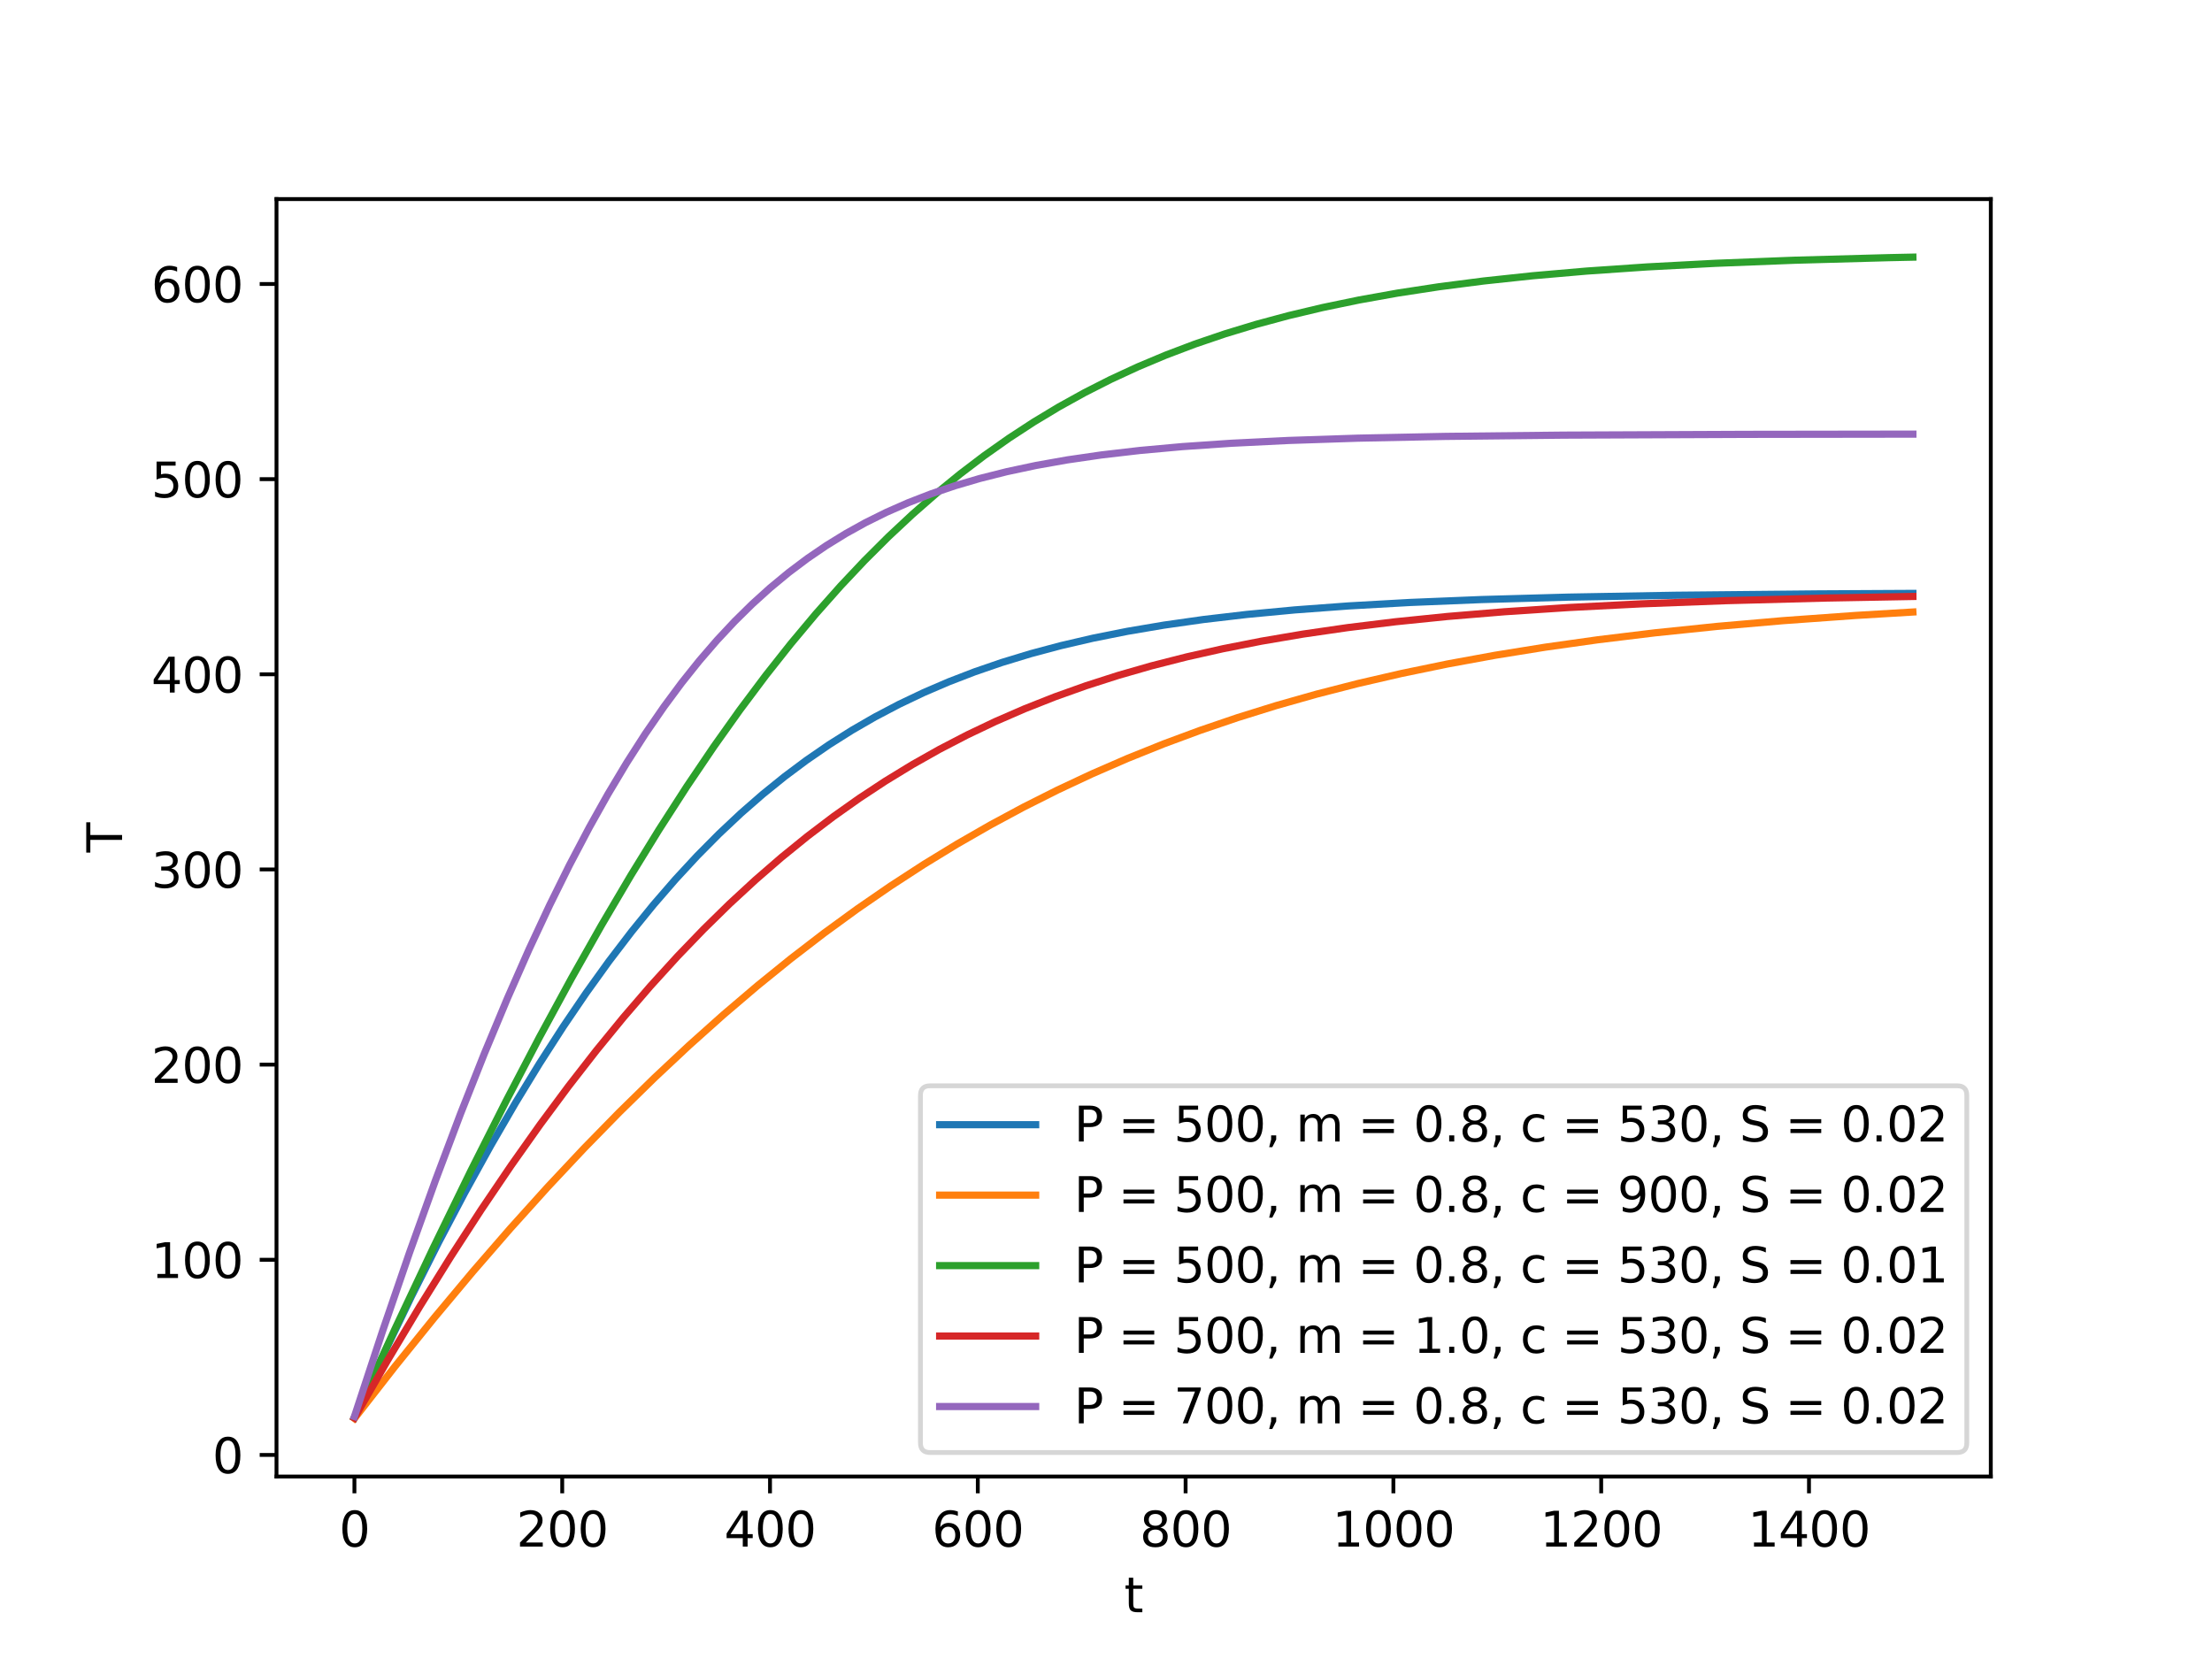 <?xml version="1.0" encoding="utf-8" standalone="no"?>
<!DOCTYPE svg PUBLIC "-//W3C//DTD SVG 1.1//EN"
  "http://www.w3.org/Graphics/SVG/1.1/DTD/svg11.dtd">
<svg xmlns:xlink="http://www.w3.org/1999/xlink" width="460.8pt" height="345.6pt" viewBox="0 0 460.8 345.6" xmlns="http://www.w3.org/2000/svg" version="1.1">
 <defs>
  <style type="text/css">*{stroke-linejoin: round; stroke-linecap: butt}</style>
 </defs>
 <g id="figure_1">
  <g id="patch_1">
   <path d="M 0 345.6 
L 460.8 345.6 
L 460.8 0 
L 0 0 
z
" style="fill: #ffffff"/>
  </g>
  <g id="axes_1">
   <g id="patch_2">
    <path d="M 57.6 307.584 
L 414.72 307.584 
L 414.72 41.472 
L 57.6 41.472 
z
" style="fill: #ffffff"/>
   </g>
   <g id="matplotlib.axis_1">
    <g id="xtick_1">
     <g id="line2d_1">
      <defs>
       <path id="m1acc830300" d="M 0 0 
L 0 3.5 
" style="stroke: #000000; stroke-width: 0.8"/>
      </defs>
      <g>
       <use xlink:href="#m1acc830300" x="73.833" y="307.584" style="stroke: #000000; stroke-width: 0.8"/>
      </g>
     </g>
     <g id="text_1">
      <!-- 0 -->
      <g transform="translate(70.651 322.182) scale(0.1 -0.1)">
       <defs>
        <path id="DejaVuSans-30" d="M 2034 4250 
Q 1547 4250 1301 3770 
Q 1056 3291 1056 2328 
Q 1056 1369 1301 889 
Q 1547 409 2034 409 
Q 2525 409 2770 889 
Q 3016 1369 3016 2328 
Q 3016 3291 2770 3770 
Q 2525 4250 2034 4250 
z
M 2034 4750 
Q 2819 4750 3233 4129 
Q 3647 3509 3647 2328 
Q 3647 1150 3233 529 
Q 2819 -91 2034 -91 
Q 1250 -91 836 529 
Q 422 1150 422 2328 
Q 422 3509 836 4129 
Q 1250 4750 2034 4750 
z
" transform="scale(0.016)"/>
       </defs>
       <use xlink:href="#DejaVuSans-30"/>
      </g>
     </g>
    </g>
    <g id="xtick_2">
     <g id="line2d_2">
      <g>
       <use xlink:href="#m1acc830300" x="117.12" y="307.584" style="stroke: #000000; stroke-width: 0.8"/>
      </g>
     </g>
     <g id="text_2">
      <!-- 200 -->
      <g transform="translate(107.576 322.182) scale(0.1 -0.1)">
       <defs>
        <path id="DejaVuSans-32" d="M 1228 531 
L 3431 531 
L 3431 0 
L 469 0 
L 469 531 
Q 828 903 1448 1529 
Q 2069 2156 2228 2338 
Q 2531 2678 2651 2914 
Q 2772 3150 2772 3378 
Q 2772 3750 2511 3984 
Q 2250 4219 1831 4219 
Q 1534 4219 1204 4116 
Q 875 4013 500 3803 
L 500 4441 
Q 881 4594 1212 4672 
Q 1544 4750 1819 4750 
Q 2544 4750 2975 4387 
Q 3406 4025 3406 3419 
Q 3406 3131 3298 2873 
Q 3191 2616 2906 2266 
Q 2828 2175 2409 1742 
Q 1991 1309 1228 531 
z
" transform="scale(0.016)"/>
       </defs>
       <use xlink:href="#DejaVuSans-32"/>
       <use xlink:href="#DejaVuSans-30" x="63.623"/>
       <use xlink:href="#DejaVuSans-30" x="127.246"/>
      </g>
     </g>
    </g>
    <g id="xtick_3">
     <g id="line2d_3">
      <g>
       <use xlink:href="#m1acc830300" x="160.407" y="307.584" style="stroke: #000000; stroke-width: 0.8"/>
      </g>
     </g>
     <g id="text_3">
      <!-- 400 -->
      <g transform="translate(150.864 322.182) scale(0.1 -0.1)">
       <defs>
        <path id="DejaVuSans-34" d="M 2419 4116 
L 825 1625 
L 2419 1625 
L 2419 4116 
z
M 2253 4666 
L 3047 4666 
L 3047 1625 
L 3713 1625 
L 3713 1100 
L 3047 1100 
L 3047 0 
L 2419 0 
L 2419 1100 
L 313 1100 
L 313 1709 
L 2253 4666 
z
" transform="scale(0.016)"/>
       </defs>
       <use xlink:href="#DejaVuSans-34"/>
       <use xlink:href="#DejaVuSans-30" x="63.623"/>
       <use xlink:href="#DejaVuSans-30" x="127.246"/>
      </g>
     </g>
    </g>
    <g id="xtick_4">
     <g id="line2d_4">
      <g>
       <use xlink:href="#m1acc830300" x="203.695" y="307.584" style="stroke: #000000; stroke-width: 0.8"/>
      </g>
     </g>
     <g id="text_4">
      <!-- 600 -->
      <g transform="translate(194.151 322.182) scale(0.1 -0.1)">
       <defs>
        <path id="DejaVuSans-36" d="M 2113 2584 
Q 1688 2584 1439 2293 
Q 1191 2003 1191 1497 
Q 1191 994 1439 701 
Q 1688 409 2113 409 
Q 2538 409 2786 701 
Q 3034 994 3034 1497 
Q 3034 2003 2786 2293 
Q 2538 2584 2113 2584 
z
M 3366 4563 
L 3366 3988 
Q 3128 4100 2886 4159 
Q 2644 4219 2406 4219 
Q 1781 4219 1451 3797 
Q 1122 3375 1075 2522 
Q 1259 2794 1537 2939 
Q 1816 3084 2150 3084 
Q 2853 3084 3261 2657 
Q 3669 2231 3669 1497 
Q 3669 778 3244 343 
Q 2819 -91 2113 -91 
Q 1303 -91 875 529 
Q 447 1150 447 2328 
Q 447 3434 972 4092 
Q 1497 4750 2381 4750 
Q 2619 4750 2861 4703 
Q 3103 4656 3366 4563 
z
" transform="scale(0.016)"/>
       </defs>
       <use xlink:href="#DejaVuSans-36"/>
       <use xlink:href="#DejaVuSans-30" x="63.623"/>
       <use xlink:href="#DejaVuSans-30" x="127.246"/>
      </g>
     </g>
    </g>
    <g id="xtick_5">
     <g id="line2d_5">
      <g>
       <use xlink:href="#m1acc830300" x="246.982" y="307.584" style="stroke: #000000; stroke-width: 0.8"/>
      </g>
     </g>
     <g id="text_5">
      <!-- 800 -->
      <g transform="translate(237.438 322.182) scale(0.1 -0.1)">
       <defs>
        <path id="DejaVuSans-38" d="M 2034 2216 
Q 1584 2216 1326 1975 
Q 1069 1734 1069 1313 
Q 1069 891 1326 650 
Q 1584 409 2034 409 
Q 2484 409 2743 651 
Q 3003 894 3003 1313 
Q 3003 1734 2745 1975 
Q 2488 2216 2034 2216 
z
M 1403 2484 
Q 997 2584 770 2862 
Q 544 3141 544 3541 
Q 544 4100 942 4425 
Q 1341 4750 2034 4750 
Q 2731 4750 3128 4425 
Q 3525 4100 3525 3541 
Q 3525 3141 3298 2862 
Q 3072 2584 2669 2484 
Q 3125 2378 3379 2068 
Q 3634 1759 3634 1313 
Q 3634 634 3220 271 
Q 2806 -91 2034 -91 
Q 1263 -91 848 271 
Q 434 634 434 1313 
Q 434 1759 690 2068 
Q 947 2378 1403 2484 
z
M 1172 3481 
Q 1172 3119 1398 2916 
Q 1625 2713 2034 2713 
Q 2441 2713 2670 2916 
Q 2900 3119 2900 3481 
Q 2900 3844 2670 4047 
Q 2441 4250 2034 4250 
Q 1625 4250 1398 4047 
Q 1172 3844 1172 3481 
z
" transform="scale(0.016)"/>
       </defs>
       <use xlink:href="#DejaVuSans-38"/>
       <use xlink:href="#DejaVuSans-30" x="63.623"/>
       <use xlink:href="#DejaVuSans-30" x="127.246"/>
      </g>
     </g>
    </g>
    <g id="xtick_6">
     <g id="line2d_6">
      <g>
       <use xlink:href="#m1acc830300" x="290.269" y="307.584" style="stroke: #000000; stroke-width: 0.8"/>
      </g>
     </g>
     <g id="text_6">
      <!-- 1000 -->
      <g transform="translate(277.544 322.182) scale(0.1 -0.1)">
       <defs>
        <path id="DejaVuSans-31" d="M 794 531 
L 1825 531 
L 1825 4091 
L 703 3866 
L 703 4441 
L 1819 4666 
L 2450 4666 
L 2450 531 
L 3481 531 
L 3481 0 
L 794 0 
L 794 531 
z
" transform="scale(0.016)"/>
       </defs>
       <use xlink:href="#DejaVuSans-31"/>
       <use xlink:href="#DejaVuSans-30" x="63.623"/>
       <use xlink:href="#DejaVuSans-30" x="127.246"/>
       <use xlink:href="#DejaVuSans-30" x="190.869"/>
      </g>
     </g>
    </g>
    <g id="xtick_7">
     <g id="line2d_7">
      <g>
       <use xlink:href="#m1acc830300" x="333.556" y="307.584" style="stroke: #000000; stroke-width: 0.8"/>
      </g>
     </g>
     <g id="text_7">
      <!-- 1200 -->
      <g transform="translate(320.831 322.182) scale(0.1 -0.1)">
       <use xlink:href="#DejaVuSans-31"/>
       <use xlink:href="#DejaVuSans-32" x="63.623"/>
       <use xlink:href="#DejaVuSans-30" x="127.246"/>
       <use xlink:href="#DejaVuSans-30" x="190.869"/>
      </g>
     </g>
    </g>
    <g id="xtick_8">
     <g id="line2d_8">
      <g>
       <use xlink:href="#m1acc830300" x="376.844" y="307.584" style="stroke: #000000; stroke-width: 0.8"/>
      </g>
     </g>
     <g id="text_8">
      <!-- 1400 -->
      <g transform="translate(364.119 322.182) scale(0.1 -0.1)">
       <use xlink:href="#DejaVuSans-31"/>
       <use xlink:href="#DejaVuSans-34" x="63.623"/>
       <use xlink:href="#DejaVuSans-30" x="127.246"/>
       <use xlink:href="#DejaVuSans-30" x="190.869"/>
      </g>
     </g>
    </g>
    <g id="text_9">
     <!-- t -->
     <g transform="translate(234.2 335.861) scale(0.1 -0.1)">
      <defs>
       <path id="DejaVuSans-74" d="M 1172 4494 
L 1172 3500 
L 2356 3500 
L 2356 3053 
L 1172 3053 
L 1172 1153 
Q 1172 725 1289 603 
Q 1406 481 1766 481 
L 2356 481 
L 2356 0 
L 1766 0 
Q 1100 0 847 248 
Q 594 497 594 1153 
L 594 3053 
L 172 3053 
L 172 3500 
L 594 3500 
L 594 4494 
L 1172 4494 
z
" transform="scale(0.016)"/>
      </defs>
      <use xlink:href="#DejaVuSans-74"/>
     </g>
    </g>
   </g>
   <g id="matplotlib.axis_2">
    <g id="ytick_1">
     <g id="line2d_9">
      <defs>
       <path id="m3db39ba653" d="M 0 0 
L -3.5 0 
" style="stroke: #000000; stroke-width: 0.8"/>
      </defs>
      <g>
       <use xlink:href="#m3db39ba653" x="57.6" y="303.088" style="stroke: #000000; stroke-width: 0.8"/>
      </g>
     </g>
     <g id="text_10">
      <!-- 0 -->
      <g transform="translate(44.237 306.887) scale(0.1 -0.1)">
       <use xlink:href="#DejaVuSans-30"/>
      </g>
     </g>
    </g>
    <g id="ytick_2">
     <g id="line2d_10">
      <g>
       <use xlink:href="#m3db39ba653" x="57.6" y="262.434" style="stroke: #000000; stroke-width: 0.8"/>
      </g>
     </g>
     <g id="text_11">
      <!-- 100 -->
      <g transform="translate(31.512 266.233) scale(0.1 -0.1)">
       <use xlink:href="#DejaVuSans-31"/>
       <use xlink:href="#DejaVuSans-30" x="63.623"/>
       <use xlink:href="#DejaVuSans-30" x="127.246"/>
      </g>
     </g>
    </g>
    <g id="ytick_3">
     <g id="line2d_11">
      <g>
       <use xlink:href="#m3db39ba653" x="57.6" y="221.779" style="stroke: #000000; stroke-width: 0.8"/>
      </g>
     </g>
     <g id="text_12">
      <!-- 200 -->
      <g transform="translate(31.512 225.578) scale(0.1 -0.1)">
       <use xlink:href="#DejaVuSans-32"/>
       <use xlink:href="#DejaVuSans-30" x="63.623"/>
       <use xlink:href="#DejaVuSans-30" x="127.246"/>
      </g>
     </g>
    </g>
    <g id="ytick_4">
     <g id="line2d_12">
      <g>
       <use xlink:href="#m3db39ba653" x="57.6" y="181.124" style="stroke: #000000; stroke-width: 0.8"/>
      </g>
     </g>
     <g id="text_13">
      <!-- 300 -->
      <g transform="translate(31.512 184.923) scale(0.1 -0.1)">
       <defs>
        <path id="DejaVuSans-33" d="M 2597 2516 
Q 3050 2419 3304 2112 
Q 3559 1806 3559 1356 
Q 3559 666 3084 287 
Q 2609 -91 1734 -91 
Q 1441 -91 1130 -33 
Q 819 25 488 141 
L 488 750 
Q 750 597 1062 519 
Q 1375 441 1716 441 
Q 2309 441 2620 675 
Q 2931 909 2931 1356 
Q 2931 1769 2642 2001 
Q 2353 2234 1838 2234 
L 1294 2234 
L 1294 2753 
L 1863 2753 
Q 2328 2753 2575 2939 
Q 2822 3125 2822 3475 
Q 2822 3834 2567 4026 
Q 2313 4219 1838 4219 
Q 1578 4219 1281 4162 
Q 984 4106 628 3988 
L 628 4550 
Q 988 4650 1302 4700 
Q 1616 4750 1894 4750 
Q 2613 4750 3031 4423 
Q 3450 4097 3450 3541 
Q 3450 3153 3228 2886 
Q 3006 2619 2597 2516 
z
" transform="scale(0.016)"/>
       </defs>
       <use xlink:href="#DejaVuSans-33"/>
       <use xlink:href="#DejaVuSans-30" x="63.623"/>
       <use xlink:href="#DejaVuSans-30" x="127.246"/>
      </g>
     </g>
    </g>
    <g id="ytick_5">
     <g id="line2d_13">
      <g>
       <use xlink:href="#m3db39ba653" x="57.6" y="140.47" style="stroke: #000000; stroke-width: 0.8"/>
      </g>
     </g>
     <g id="text_14">
      <!-- 400 -->
      <g transform="translate(31.512 144.269) scale(0.1 -0.1)">
       <use xlink:href="#DejaVuSans-34"/>
       <use xlink:href="#DejaVuSans-30" x="63.623"/>
       <use xlink:href="#DejaVuSans-30" x="127.246"/>
      </g>
     </g>
    </g>
    <g id="ytick_6">
     <g id="line2d_14">
      <g>
       <use xlink:href="#m3db39ba653" x="57.6" y="99.815" style="stroke: #000000; stroke-width: 0.8"/>
      </g>
     </g>
     <g id="text_15">
      <!-- 500 -->
      <g transform="translate(31.512 103.614) scale(0.1 -0.1)">
       <defs>
        <path id="DejaVuSans-35" d="M 691 4666 
L 3169 4666 
L 3169 4134 
L 1269 4134 
L 1269 2991 
Q 1406 3038 1543 3061 
Q 1681 3084 1819 3084 
Q 2600 3084 3056 2656 
Q 3513 2228 3513 1497 
Q 3513 744 3044 326 
Q 2575 -91 1722 -91 
Q 1428 -91 1123 -41 
Q 819 9 494 109 
L 494 744 
Q 775 591 1075 516 
Q 1375 441 1709 441 
Q 2250 441 2565 725 
Q 2881 1009 2881 1497 
Q 2881 1984 2565 2268 
Q 2250 2553 1709 2553 
Q 1456 2553 1204 2497 
Q 953 2441 691 2322 
L 691 4666 
z
" transform="scale(0.016)"/>
       </defs>
       <use xlink:href="#DejaVuSans-35"/>
       <use xlink:href="#DejaVuSans-30" x="63.623"/>
       <use xlink:href="#DejaVuSans-30" x="127.246"/>
      </g>
     </g>
    </g>
    <g id="ytick_7">
     <g id="line2d_15">
      <g>
       <use xlink:href="#m3db39ba653" x="57.6" y="59.16" style="stroke: #000000; stroke-width: 0.8"/>
      </g>
     </g>
     <g id="text_16">
      <!-- 600 -->
      <g transform="translate(31.512 62.959) scale(0.1 -0.1)">
       <use xlink:href="#DejaVuSans-36"/>
       <use xlink:href="#DejaVuSans-30" x="63.623"/>
       <use xlink:href="#DejaVuSans-30" x="127.246"/>
      </g>
     </g>
    </g>
    <g id="text_17">
     <!-- T -->
     <g transform="translate(25.433 177.582) rotate(-90) scale(0.1 -0.1)">
      <defs>
       <path id="DejaVuSans-54" d="M -19 4666 
L 3928 4666 
L 3928 4134 
L 2272 4134 
L 2272 0 
L 1638 0 
L 1638 4134 
L -19 4134 
L -19 4666 
z
" transform="scale(0.016)"/>
      </defs>
      <use xlink:href="#DejaVuSans-54"/>
     </g>
    </g>
   </g>
   <g id="line2d_16">
    <path d="M 73.833 295.291 
L 79.893 282.15 
L 85.737 270.006 
L 91.364 258.813 
L 96.775 248.526 
L 102.186 238.717 
L 107.38 229.758 
L 112.358 221.6 
L 117.336 213.865 
L 122.098 206.864 
L 126.86 200.251 
L 131.621 194.025 
L 136.166 188.438 
L 140.712 183.193 
L 145.257 178.282 
L 149.802 173.698 
L 154.347 169.428 
L 158.892 165.462 
L 163.437 161.787 
L 167.983 158.39 
L 172.744 155.113 
L 177.506 152.109 
L 182.267 149.361 
L 187.245 146.743 
L 192.44 144.269 
L 197.634 142.039 
L 203.045 139.953 
L 208.673 138.017 
L 214.733 136.172 
L 221.009 134.497 
L 227.719 132.939 
L 234.861 131.514 
L 242.437 130.229 
L 250.661 129.059 
L 259.752 127.995 
L 269.708 127.056 
L 280.962 126.223 
L 293.732 125.505 
L 308.666 124.896 
L 326.63 124.395 
L 348.923 124.006 
L 378.792 123.72 
L 398.487 123.616 
L 398.487 123.616 
" clip-path="url(#pe8fe63526d)" style="fill: none; stroke: #1f77b4; stroke-width: 1.5; stroke-linecap: square"/>
   </g>
   <g id="line2d_17">
    <path d="M 73.833 295.488 
L 82.274 284.666 
L 90.498 274.479 
L 98.506 264.907 
L 106.298 255.93 
L 114.09 247.29 
L 121.665 239.22 
L 129.024 231.697 
L 136.383 224.491 
L 143.525 217.802 
L 150.668 211.415 
L 157.81 205.332 
L 164.736 199.722 
L 171.662 194.395 
L 178.588 189.349 
L 185.514 184.579 
L 192.44 180.079 
L 199.366 175.845 
L 206.292 171.868 
L 213.218 168.141 
L 220.36 164.55 
L 227.503 161.205 
L 234.861 158.005 
L 242.437 154.959 
L 250.012 152.151 
L 257.804 149.497 
L 265.812 147.001 
L 274.253 144.607 
L 282.91 142.385 
L 292.001 140.286 
L 301.524 138.321 
L 311.48 136.499 
L 321.869 134.824 
L 332.907 133.27 
L 344.811 131.824 
L 357.581 130.501 
L 371.433 129.295 
L 386.583 128.207 
L 398.487 127.493 
L 398.487 127.493 
" clip-path="url(#pe8fe63526d)" style="fill: none; stroke: #ff7f0e; stroke-width: 1.5; stroke-linecap: square"/>
   </g>
   <g id="line2d_18">
    <path d="M 73.833 295.291 
L 82.274 276.869 
L 90.282 259.912 
L 98.074 243.935 
L 105.432 229.355 
L 112.358 216.116 
L 119.068 203.769 
L 125.345 192.669 
L 131.405 182.386 
L 137.249 172.892 
L 143.092 163.825 
L 148.72 155.507 
L 154.131 147.901 
L 159.542 140.681 
L 164.736 134.117 
L 169.93 127.91 
L 175.125 122.058 
L 180.103 116.779 
L 185.081 111.816 
L 190.059 107.161 
L 195.037 102.806 
L 200.015 98.74 
L 204.993 94.953 
L 210.188 91.286 
L 215.382 87.896 
L 220.577 84.767 
L 225.987 81.772 
L 231.398 79.029 
L 237.026 76.425 
L 242.87 73.971 
L 248.93 71.674 
L 255.206 69.538 
L 261.699 67.566 
L 268.409 65.757 
L 275.551 64.061 
L 283.127 62.491 
L 291.135 61.056 
L 299.792 59.732 
L 309.099 58.532 
L 319.272 57.446 
L 330.526 56.469 
L 343.08 55.606 
L 357.364 54.852 
L 373.814 54.21 
L 393.509 53.673 
L 398.487 53.568 
L 398.487 53.568 
" clip-path="url(#pe8fe63526d)" style="fill: none; stroke: #2ca02c; stroke-width: 1.5; stroke-linecap: square"/>
   </g>
   <g id="line2d_19">
    <path d="M 73.833 295.387 
L 80.759 283.349 
L 87.468 272.13 
L 93.961 261.697 
L 100.238 252.018 
L 106.515 242.747 
L 112.575 234.19 
L 118.419 226.313 
L 124.262 218.806 
L 129.89 211.93 
L 135.517 205.402 
L 141.144 199.221 
L 146.555 193.603 
L 151.966 188.299 
L 157.377 183.306 
L 162.788 178.616 
L 168.199 174.223 
L 173.61 170.116 
L 179.021 166.286 
L 184.432 162.723 
L 190.059 159.287 
L 195.686 156.113 
L 201.53 153.08 
L 207.374 150.299 
L 213.434 147.664 
L 219.711 145.183 
L 226.204 142.864 
L 232.913 140.709 
L 239.839 138.719 
L 247.198 136.843 
L 254.774 135.141 
L 262.782 133.566 
L 271.439 132.093 
L 280.746 130.741 
L 290.702 129.522 
L 301.524 128.422 
L 313.428 127.436 
L 326.847 126.554 
L 341.997 125.788 
L 359.529 125.132 
L 380.307 124.586 
L 398.487 124.255 
L 398.487 124.255 
" clip-path="url(#pe8fe63526d)" style="fill: none; stroke: #d62728; stroke-width: 1.5; stroke-linecap: square"/>
   </g>
   <g id="line2d_20">
    <path d="M 73.833 295.099 
L 79.677 277.35 
L 85.304 260.96 
L 90.715 245.889 
L 95.909 232.089 
L 100.887 219.512 
L 105.649 208.101 
L 110.194 197.792 
L 114.523 188.52 
L 118.635 180.212 
L 122.747 172.396 
L 126.643 165.446 
L 130.539 158.935 
L 134.435 152.857 
L 138.331 147.203 
L 142.01 142.242 
L 145.69 137.638 
L 149.369 133.375 
L 153.048 129.441 
L 156.728 125.818 
L 160.407 122.49 
L 164.303 119.269 
L 168.199 116.34 
L 172.095 113.682 
L 176.207 111.147 
L 180.319 108.869 
L 184.648 106.724 
L 189.193 104.725 
L 193.955 102.881 
L 198.933 101.195 
L 204.127 99.671 
L 209.755 98.254 
L 215.815 96.963 
L 222.308 95.81 
L 229.45 94.771 
L 237.459 93.839 
L 246.333 93.034 
L 256.505 92.34 
L 268.409 91.756 
L 282.91 91.277 
L 301.091 90.909 
L 325.765 90.646 
L 363.857 90.485 
L 398.487 90.437 
L 398.487 90.437 
" clip-path="url(#pe8fe63526d)" style="fill: none; stroke: #9467bd; stroke-width: 1.5; stroke-linecap: square"/>
   </g>
   <g id="patch_3">
    <path d="M 57.6 307.584 
L 57.6 41.472 
" style="fill: none; stroke: #000000; stroke-width: 0.8; stroke-linejoin: miter; stroke-linecap: square"/>
   </g>
   <g id="patch_4">
    <path d="M 414.72 307.584 
L 414.72 41.472 
" style="fill: none; stroke: #000000; stroke-width: 0.8; stroke-linejoin: miter; stroke-linecap: square"/>
   </g>
   <g id="patch_5">
    <path d="M 57.6 307.584 
L 414.72 307.584 
" style="fill: none; stroke: #000000; stroke-width: 0.8; stroke-linejoin: miter; stroke-linecap: square"/>
   </g>
   <g id="patch_6">
    <path d="M 57.6 41.472 
L 414.72 41.472 
" style="fill: none; stroke: #000000; stroke-width: 0.8; stroke-linejoin: miter; stroke-linecap: square"/>
   </g>
   <g id="legend_1">
    <g id="patch_7">
     <path d="M 193.747 302.584 
L 407.72 302.584 
Q 409.72 302.584 409.72 300.584 
L 409.72 228.193 
Q 409.72 226.193 407.72 226.193 
L 193.747 226.193 
Q 191.747 226.193 191.747 228.193 
L 191.747 300.584 
Q 191.747 302.584 193.747 302.584 
z
" style="fill: #ffffff; opacity: 0.8; stroke: #cccccc; stroke-linejoin: miter"/>
    </g>
    <g id="line2d_21">
     <path d="M 195.747 234.292 
L 205.747 234.292 
L 215.747 234.292 
" style="fill: none; stroke: #1f77b4; stroke-width: 1.5; stroke-linecap: square"/>
    </g>
    <g id="text_18">
     <!-- P = 500, m = 0.8, c = 530, S = 0.02 -->
     <g transform="translate(223.747 237.792) scale(0.1 -0.1)">
      <defs>
       <path id="DejaVuSans-50" d="M 1259 4147 
L 1259 2394 
L 2053 2394 
Q 2494 2394 2734 2622 
Q 2975 2850 2975 3272 
Q 2975 3691 2734 3919 
Q 2494 4147 2053 4147 
L 1259 4147 
z
M 628 4666 
L 2053 4666 
Q 2838 4666 3239 4311 
Q 3641 3956 3641 3272 
Q 3641 2581 3239 2228 
Q 2838 1875 2053 1875 
L 1259 1875 
L 1259 0 
L 628 0 
L 628 4666 
z
" transform="scale(0.016)"/>
       <path id="DejaVuSans-20" transform="scale(0.016)"/>
       <path id="DejaVuSans-3d" d="M 678 2906 
L 4684 2906 
L 4684 2381 
L 678 2381 
L 678 2906 
z
M 678 1631 
L 4684 1631 
L 4684 1100 
L 678 1100 
L 678 1631 
z
" transform="scale(0.016)"/>
       <path id="DejaVuSans-2c" d="M 750 794 
L 1409 794 
L 1409 256 
L 897 -744 
L 494 -744 
L 750 256 
L 750 794 
z
" transform="scale(0.016)"/>
       <path id="DejaVuSans-6d" d="M 3328 2828 
Q 3544 3216 3844 3400 
Q 4144 3584 4550 3584 
Q 5097 3584 5394 3201 
Q 5691 2819 5691 2113 
L 5691 0 
L 5113 0 
L 5113 2094 
Q 5113 2597 4934 2840 
Q 4756 3084 4391 3084 
Q 3944 3084 3684 2787 
Q 3425 2491 3425 1978 
L 3425 0 
L 2847 0 
L 2847 2094 
Q 2847 2600 2669 2842 
Q 2491 3084 2119 3084 
Q 1678 3084 1418 2786 
Q 1159 2488 1159 1978 
L 1159 0 
L 581 0 
L 581 3500 
L 1159 3500 
L 1159 2956 
Q 1356 3278 1631 3431 
Q 1906 3584 2284 3584 
Q 2666 3584 2933 3390 
Q 3200 3197 3328 2828 
z
" transform="scale(0.016)"/>
       <path id="DejaVuSans-2e" d="M 684 794 
L 1344 794 
L 1344 0 
L 684 0 
L 684 794 
z
" transform="scale(0.016)"/>
       <path id="DejaVuSans-63" d="M 3122 3366 
L 3122 2828 
Q 2878 2963 2633 3030 
Q 2388 3097 2138 3097 
Q 1578 3097 1268 2742 
Q 959 2388 959 1747 
Q 959 1106 1268 751 
Q 1578 397 2138 397 
Q 2388 397 2633 464 
Q 2878 531 3122 666 
L 3122 134 
Q 2881 22 2623 -34 
Q 2366 -91 2075 -91 
Q 1284 -91 818 406 
Q 353 903 353 1747 
Q 353 2603 823 3093 
Q 1294 3584 2113 3584 
Q 2378 3584 2631 3529 
Q 2884 3475 3122 3366 
z
" transform="scale(0.016)"/>
       <path id="DejaVuSans-53" d="M 3425 4513 
L 3425 3897 
Q 3066 4069 2747 4153 
Q 2428 4238 2131 4238 
Q 1616 4238 1336 4038 
Q 1056 3838 1056 3469 
Q 1056 3159 1242 3001 
Q 1428 2844 1947 2747 
L 2328 2669 
Q 3034 2534 3370 2195 
Q 3706 1856 3706 1288 
Q 3706 609 3251 259 
Q 2797 -91 1919 -91 
Q 1588 -91 1214 -16 
Q 841 59 441 206 
L 441 856 
Q 825 641 1194 531 
Q 1563 422 1919 422 
Q 2459 422 2753 634 
Q 3047 847 3047 1241 
Q 3047 1584 2836 1778 
Q 2625 1972 2144 2069 
L 1759 2144 
Q 1053 2284 737 2584 
Q 422 2884 422 3419 
Q 422 4038 858 4394 
Q 1294 4750 2059 4750 
Q 2388 4750 2728 4690 
Q 3069 4631 3425 4513 
z
" transform="scale(0.016)"/>
      </defs>
      <use xlink:href="#DejaVuSans-50"/>
      <use xlink:href="#DejaVuSans-20" x="60.303"/>
      <use xlink:href="#DejaVuSans-3d" x="92.09"/>
      <use xlink:href="#DejaVuSans-20" x="175.879"/>
      <use xlink:href="#DejaVuSans-35" x="207.666"/>
      <use xlink:href="#DejaVuSans-30" x="271.289"/>
      <use xlink:href="#DejaVuSans-30" x="334.912"/>
      <use xlink:href="#DejaVuSans-2c" x="398.535"/>
      <use xlink:href="#DejaVuSans-20" x="430.322"/>
      <use xlink:href="#DejaVuSans-6d" x="462.109"/>
      <use xlink:href="#DejaVuSans-20" x="559.521"/>
      <use xlink:href="#DejaVuSans-3d" x="591.309"/>
      <use xlink:href="#DejaVuSans-20" x="675.098"/>
      <use xlink:href="#DejaVuSans-30" x="706.885"/>
      <use xlink:href="#DejaVuSans-2e" x="770.508"/>
      <use xlink:href="#DejaVuSans-38" x="802.295"/>
      <use xlink:href="#DejaVuSans-2c" x="865.918"/>
      <use xlink:href="#DejaVuSans-20" x="897.705"/>
      <use xlink:href="#DejaVuSans-63" x="929.492"/>
      <use xlink:href="#DejaVuSans-20" x="984.473"/>
      <use xlink:href="#DejaVuSans-3d" x="1016.26"/>
      <use xlink:href="#DejaVuSans-20" x="1100.049"/>
      <use xlink:href="#DejaVuSans-35" x="1131.836"/>
      <use xlink:href="#DejaVuSans-33" x="1195.459"/>
      <use xlink:href="#DejaVuSans-30" x="1259.082"/>
      <use xlink:href="#DejaVuSans-2c" x="1322.705"/>
      <use xlink:href="#DejaVuSans-20" x="1354.492"/>
      <use xlink:href="#DejaVuSans-53" x="1386.279"/>
      <use xlink:href="#DejaVuSans-20" x="1449.756"/>
      <use xlink:href="#DejaVuSans-3d" x="1481.543"/>
      <use xlink:href="#DejaVuSans-20" x="1565.332"/>
      <use xlink:href="#DejaVuSans-30" x="1597.119"/>
      <use xlink:href="#DejaVuSans-2e" x="1660.742"/>
      <use xlink:href="#DejaVuSans-30" x="1692.529"/>
      <use xlink:href="#DejaVuSans-32" x="1756.152"/>
     </g>
    </g>
    <g id="line2d_22">
     <path d="M 195.747 248.97 
L 205.747 248.97 
L 215.747 248.97 
" style="fill: none; stroke: #ff7f0e; stroke-width: 1.5; stroke-linecap: square"/>
    </g>
    <g id="text_19">
     <!-- P = 500, m = 0.8, c = 900, S = 0.02 -->
     <g transform="translate(223.747 252.47) scale(0.1 -0.1)">
      <defs>
       <path id="DejaVuSans-39" d="M 703 97 
L 703 672 
Q 941 559 1184 500 
Q 1428 441 1663 441 
Q 2288 441 2617 861 
Q 2947 1281 2994 2138 
Q 2813 1869 2534 1725 
Q 2256 1581 1919 1581 
Q 1219 1581 811 2004 
Q 403 2428 403 3163 
Q 403 3881 828 4315 
Q 1253 4750 1959 4750 
Q 2769 4750 3195 4129 
Q 3622 3509 3622 2328 
Q 3622 1225 3098 567 
Q 2575 -91 1691 -91 
Q 1453 -91 1209 -44 
Q 966 3 703 97 
z
M 1959 2075 
Q 2384 2075 2632 2365 
Q 2881 2656 2881 3163 
Q 2881 3666 2632 3958 
Q 2384 4250 1959 4250 
Q 1534 4250 1286 3958 
Q 1038 3666 1038 3163 
Q 1038 2656 1286 2365 
Q 1534 2075 1959 2075 
z
" transform="scale(0.016)"/>
      </defs>
      <use xlink:href="#DejaVuSans-50"/>
      <use xlink:href="#DejaVuSans-20" x="60.303"/>
      <use xlink:href="#DejaVuSans-3d" x="92.09"/>
      <use xlink:href="#DejaVuSans-20" x="175.879"/>
      <use xlink:href="#DejaVuSans-35" x="207.666"/>
      <use xlink:href="#DejaVuSans-30" x="271.289"/>
      <use xlink:href="#DejaVuSans-30" x="334.912"/>
      <use xlink:href="#DejaVuSans-2c" x="398.535"/>
      <use xlink:href="#DejaVuSans-20" x="430.322"/>
      <use xlink:href="#DejaVuSans-6d" x="462.109"/>
      <use xlink:href="#DejaVuSans-20" x="559.521"/>
      <use xlink:href="#DejaVuSans-3d" x="591.309"/>
      <use xlink:href="#DejaVuSans-20" x="675.098"/>
      <use xlink:href="#DejaVuSans-30" x="706.885"/>
      <use xlink:href="#DejaVuSans-2e" x="770.508"/>
      <use xlink:href="#DejaVuSans-38" x="802.295"/>
      <use xlink:href="#DejaVuSans-2c" x="865.918"/>
      <use xlink:href="#DejaVuSans-20" x="897.705"/>
      <use xlink:href="#DejaVuSans-63" x="929.492"/>
      <use xlink:href="#DejaVuSans-20" x="984.473"/>
      <use xlink:href="#DejaVuSans-3d" x="1016.26"/>
      <use xlink:href="#DejaVuSans-20" x="1100.049"/>
      <use xlink:href="#DejaVuSans-39" x="1131.836"/>
      <use xlink:href="#DejaVuSans-30" x="1195.459"/>
      <use xlink:href="#DejaVuSans-30" x="1259.082"/>
      <use xlink:href="#DejaVuSans-2c" x="1322.705"/>
      <use xlink:href="#DejaVuSans-20" x="1354.492"/>
      <use xlink:href="#DejaVuSans-53" x="1386.279"/>
      <use xlink:href="#DejaVuSans-20" x="1449.756"/>
      <use xlink:href="#DejaVuSans-3d" x="1481.543"/>
      <use xlink:href="#DejaVuSans-20" x="1565.332"/>
      <use xlink:href="#DejaVuSans-30" x="1597.119"/>
      <use xlink:href="#DejaVuSans-2e" x="1660.742"/>
      <use xlink:href="#DejaVuSans-30" x="1692.529"/>
      <use xlink:href="#DejaVuSans-32" x="1756.152"/>
     </g>
    </g>
    <g id="line2d_23">
     <path d="M 195.747 263.648 
L 205.747 263.648 
L 215.747 263.648 
" style="fill: none; stroke: #2ca02c; stroke-width: 1.5; stroke-linecap: square"/>
    </g>
    <g id="text_20">
     <!-- P = 500, m = 0.8, c = 530, S = 0.01 -->
     <g transform="translate(223.747 267.148) scale(0.1 -0.1)">
      <use xlink:href="#DejaVuSans-50"/>
      <use xlink:href="#DejaVuSans-20" x="60.303"/>
      <use xlink:href="#DejaVuSans-3d" x="92.09"/>
      <use xlink:href="#DejaVuSans-20" x="175.879"/>
      <use xlink:href="#DejaVuSans-35" x="207.666"/>
      <use xlink:href="#DejaVuSans-30" x="271.289"/>
      <use xlink:href="#DejaVuSans-30" x="334.912"/>
      <use xlink:href="#DejaVuSans-2c" x="398.535"/>
      <use xlink:href="#DejaVuSans-20" x="430.322"/>
      <use xlink:href="#DejaVuSans-6d" x="462.109"/>
      <use xlink:href="#DejaVuSans-20" x="559.521"/>
      <use xlink:href="#DejaVuSans-3d" x="591.309"/>
      <use xlink:href="#DejaVuSans-20" x="675.098"/>
      <use xlink:href="#DejaVuSans-30" x="706.885"/>
      <use xlink:href="#DejaVuSans-2e" x="770.508"/>
      <use xlink:href="#DejaVuSans-38" x="802.295"/>
      <use xlink:href="#DejaVuSans-2c" x="865.918"/>
      <use xlink:href="#DejaVuSans-20" x="897.705"/>
      <use xlink:href="#DejaVuSans-63" x="929.492"/>
      <use xlink:href="#DejaVuSans-20" x="984.473"/>
      <use xlink:href="#DejaVuSans-3d" x="1016.26"/>
      <use xlink:href="#DejaVuSans-20" x="1100.049"/>
      <use xlink:href="#DejaVuSans-35" x="1131.836"/>
      <use xlink:href="#DejaVuSans-33" x="1195.459"/>
      <use xlink:href="#DejaVuSans-30" x="1259.082"/>
      <use xlink:href="#DejaVuSans-2c" x="1322.705"/>
      <use xlink:href="#DejaVuSans-20" x="1354.492"/>
      <use xlink:href="#DejaVuSans-53" x="1386.279"/>
      <use xlink:href="#DejaVuSans-20" x="1449.756"/>
      <use xlink:href="#DejaVuSans-3d" x="1481.543"/>
      <use xlink:href="#DejaVuSans-20" x="1565.332"/>
      <use xlink:href="#DejaVuSans-30" x="1597.119"/>
      <use xlink:href="#DejaVuSans-2e" x="1660.742"/>
      <use xlink:href="#DejaVuSans-30" x="1692.529"/>
      <use xlink:href="#DejaVuSans-31" x="1756.152"/>
     </g>
    </g>
    <g id="line2d_24">
     <path d="M 195.747 278.326 
L 205.747 278.326 
L 215.747 278.326 
" style="fill: none; stroke: #d62728; stroke-width: 1.5; stroke-linecap: square"/>
    </g>
    <g id="text_21">
     <!-- P = 500, m = 1.0, c = 530, S = 0.02 -->
     <g transform="translate(223.747 281.826) scale(0.1 -0.1)">
      <use xlink:href="#DejaVuSans-50"/>
      <use xlink:href="#DejaVuSans-20" x="60.303"/>
      <use xlink:href="#DejaVuSans-3d" x="92.09"/>
      <use xlink:href="#DejaVuSans-20" x="175.879"/>
      <use xlink:href="#DejaVuSans-35" x="207.666"/>
      <use xlink:href="#DejaVuSans-30" x="271.289"/>
      <use xlink:href="#DejaVuSans-30" x="334.912"/>
      <use xlink:href="#DejaVuSans-2c" x="398.535"/>
      <use xlink:href="#DejaVuSans-20" x="430.322"/>
      <use xlink:href="#DejaVuSans-6d" x="462.109"/>
      <use xlink:href="#DejaVuSans-20" x="559.521"/>
      <use xlink:href="#DejaVuSans-3d" x="591.309"/>
      <use xlink:href="#DejaVuSans-20" x="675.098"/>
      <use xlink:href="#DejaVuSans-31" x="706.885"/>
      <use xlink:href="#DejaVuSans-2e" x="770.508"/>
      <use xlink:href="#DejaVuSans-30" x="802.295"/>
      <use xlink:href="#DejaVuSans-2c" x="865.918"/>
      <use xlink:href="#DejaVuSans-20" x="897.705"/>
      <use xlink:href="#DejaVuSans-63" x="929.492"/>
      <use xlink:href="#DejaVuSans-20" x="984.473"/>
      <use xlink:href="#DejaVuSans-3d" x="1016.26"/>
      <use xlink:href="#DejaVuSans-20" x="1100.049"/>
      <use xlink:href="#DejaVuSans-35" x="1131.836"/>
      <use xlink:href="#DejaVuSans-33" x="1195.459"/>
      <use xlink:href="#DejaVuSans-30" x="1259.082"/>
      <use xlink:href="#DejaVuSans-2c" x="1322.705"/>
      <use xlink:href="#DejaVuSans-20" x="1354.492"/>
      <use xlink:href="#DejaVuSans-53" x="1386.279"/>
      <use xlink:href="#DejaVuSans-20" x="1449.756"/>
      <use xlink:href="#DejaVuSans-3d" x="1481.543"/>
      <use xlink:href="#DejaVuSans-20" x="1565.332"/>
      <use xlink:href="#DejaVuSans-30" x="1597.119"/>
      <use xlink:href="#DejaVuSans-2e" x="1660.742"/>
      <use xlink:href="#DejaVuSans-30" x="1692.529"/>
      <use xlink:href="#DejaVuSans-32" x="1756.152"/>
     </g>
    </g>
    <g id="line2d_25">
     <path d="M 195.747 293.004 
L 205.747 293.004 
L 215.747 293.004 
" style="fill: none; stroke: #9467bd; stroke-width: 1.5; stroke-linecap: square"/>
    </g>
    <g id="text_22">
     <!-- P = 700, m = 0.8, c = 530, S = 0.02 -->
     <g transform="translate(223.747 296.504) scale(0.1 -0.1)">
      <defs>
       <path id="DejaVuSans-37" d="M 525 4666 
L 3525 4666 
L 3525 4397 
L 1831 0 
L 1172 0 
L 2766 4134 
L 525 4134 
L 525 4666 
z
" transform="scale(0.016)"/>
      </defs>
      <use xlink:href="#DejaVuSans-50"/>
      <use xlink:href="#DejaVuSans-20" x="60.303"/>
      <use xlink:href="#DejaVuSans-3d" x="92.09"/>
      <use xlink:href="#DejaVuSans-20" x="175.879"/>
      <use xlink:href="#DejaVuSans-37" x="207.666"/>
      <use xlink:href="#DejaVuSans-30" x="271.289"/>
      <use xlink:href="#DejaVuSans-30" x="334.912"/>
      <use xlink:href="#DejaVuSans-2c" x="398.535"/>
      <use xlink:href="#DejaVuSans-20" x="430.322"/>
      <use xlink:href="#DejaVuSans-6d" x="462.109"/>
      <use xlink:href="#DejaVuSans-20" x="559.521"/>
      <use xlink:href="#DejaVuSans-3d" x="591.309"/>
      <use xlink:href="#DejaVuSans-20" x="675.098"/>
      <use xlink:href="#DejaVuSans-30" x="706.885"/>
      <use xlink:href="#DejaVuSans-2e" x="770.508"/>
      <use xlink:href="#DejaVuSans-38" x="802.295"/>
      <use xlink:href="#DejaVuSans-2c" x="865.918"/>
      <use xlink:href="#DejaVuSans-20" x="897.705"/>
      <use xlink:href="#DejaVuSans-63" x="929.492"/>
      <use xlink:href="#DejaVuSans-20" x="984.473"/>
      <use xlink:href="#DejaVuSans-3d" x="1016.26"/>
      <use xlink:href="#DejaVuSans-20" x="1100.049"/>
      <use xlink:href="#DejaVuSans-35" x="1131.836"/>
      <use xlink:href="#DejaVuSans-33" x="1195.459"/>
      <use xlink:href="#DejaVuSans-30" x="1259.082"/>
      <use xlink:href="#DejaVuSans-2c" x="1322.705"/>
      <use xlink:href="#DejaVuSans-20" x="1354.492"/>
      <use xlink:href="#DejaVuSans-53" x="1386.279"/>
      <use xlink:href="#DejaVuSans-20" x="1449.756"/>
      <use xlink:href="#DejaVuSans-3d" x="1481.543"/>
      <use xlink:href="#DejaVuSans-20" x="1565.332"/>
      <use xlink:href="#DejaVuSans-30" x="1597.119"/>
      <use xlink:href="#DejaVuSans-2e" x="1660.742"/>
      <use xlink:href="#DejaVuSans-30" x="1692.529"/>
      <use xlink:href="#DejaVuSans-32" x="1756.152"/>
     </g>
    </g>
   </g>
  </g>
 </g>
 <defs>
  <clipPath id="pe8fe63526d">
   <rect x="57.6" y="41.472" width="357.12" height="266.112"/>
  </clipPath>
 </defs>
</svg>
